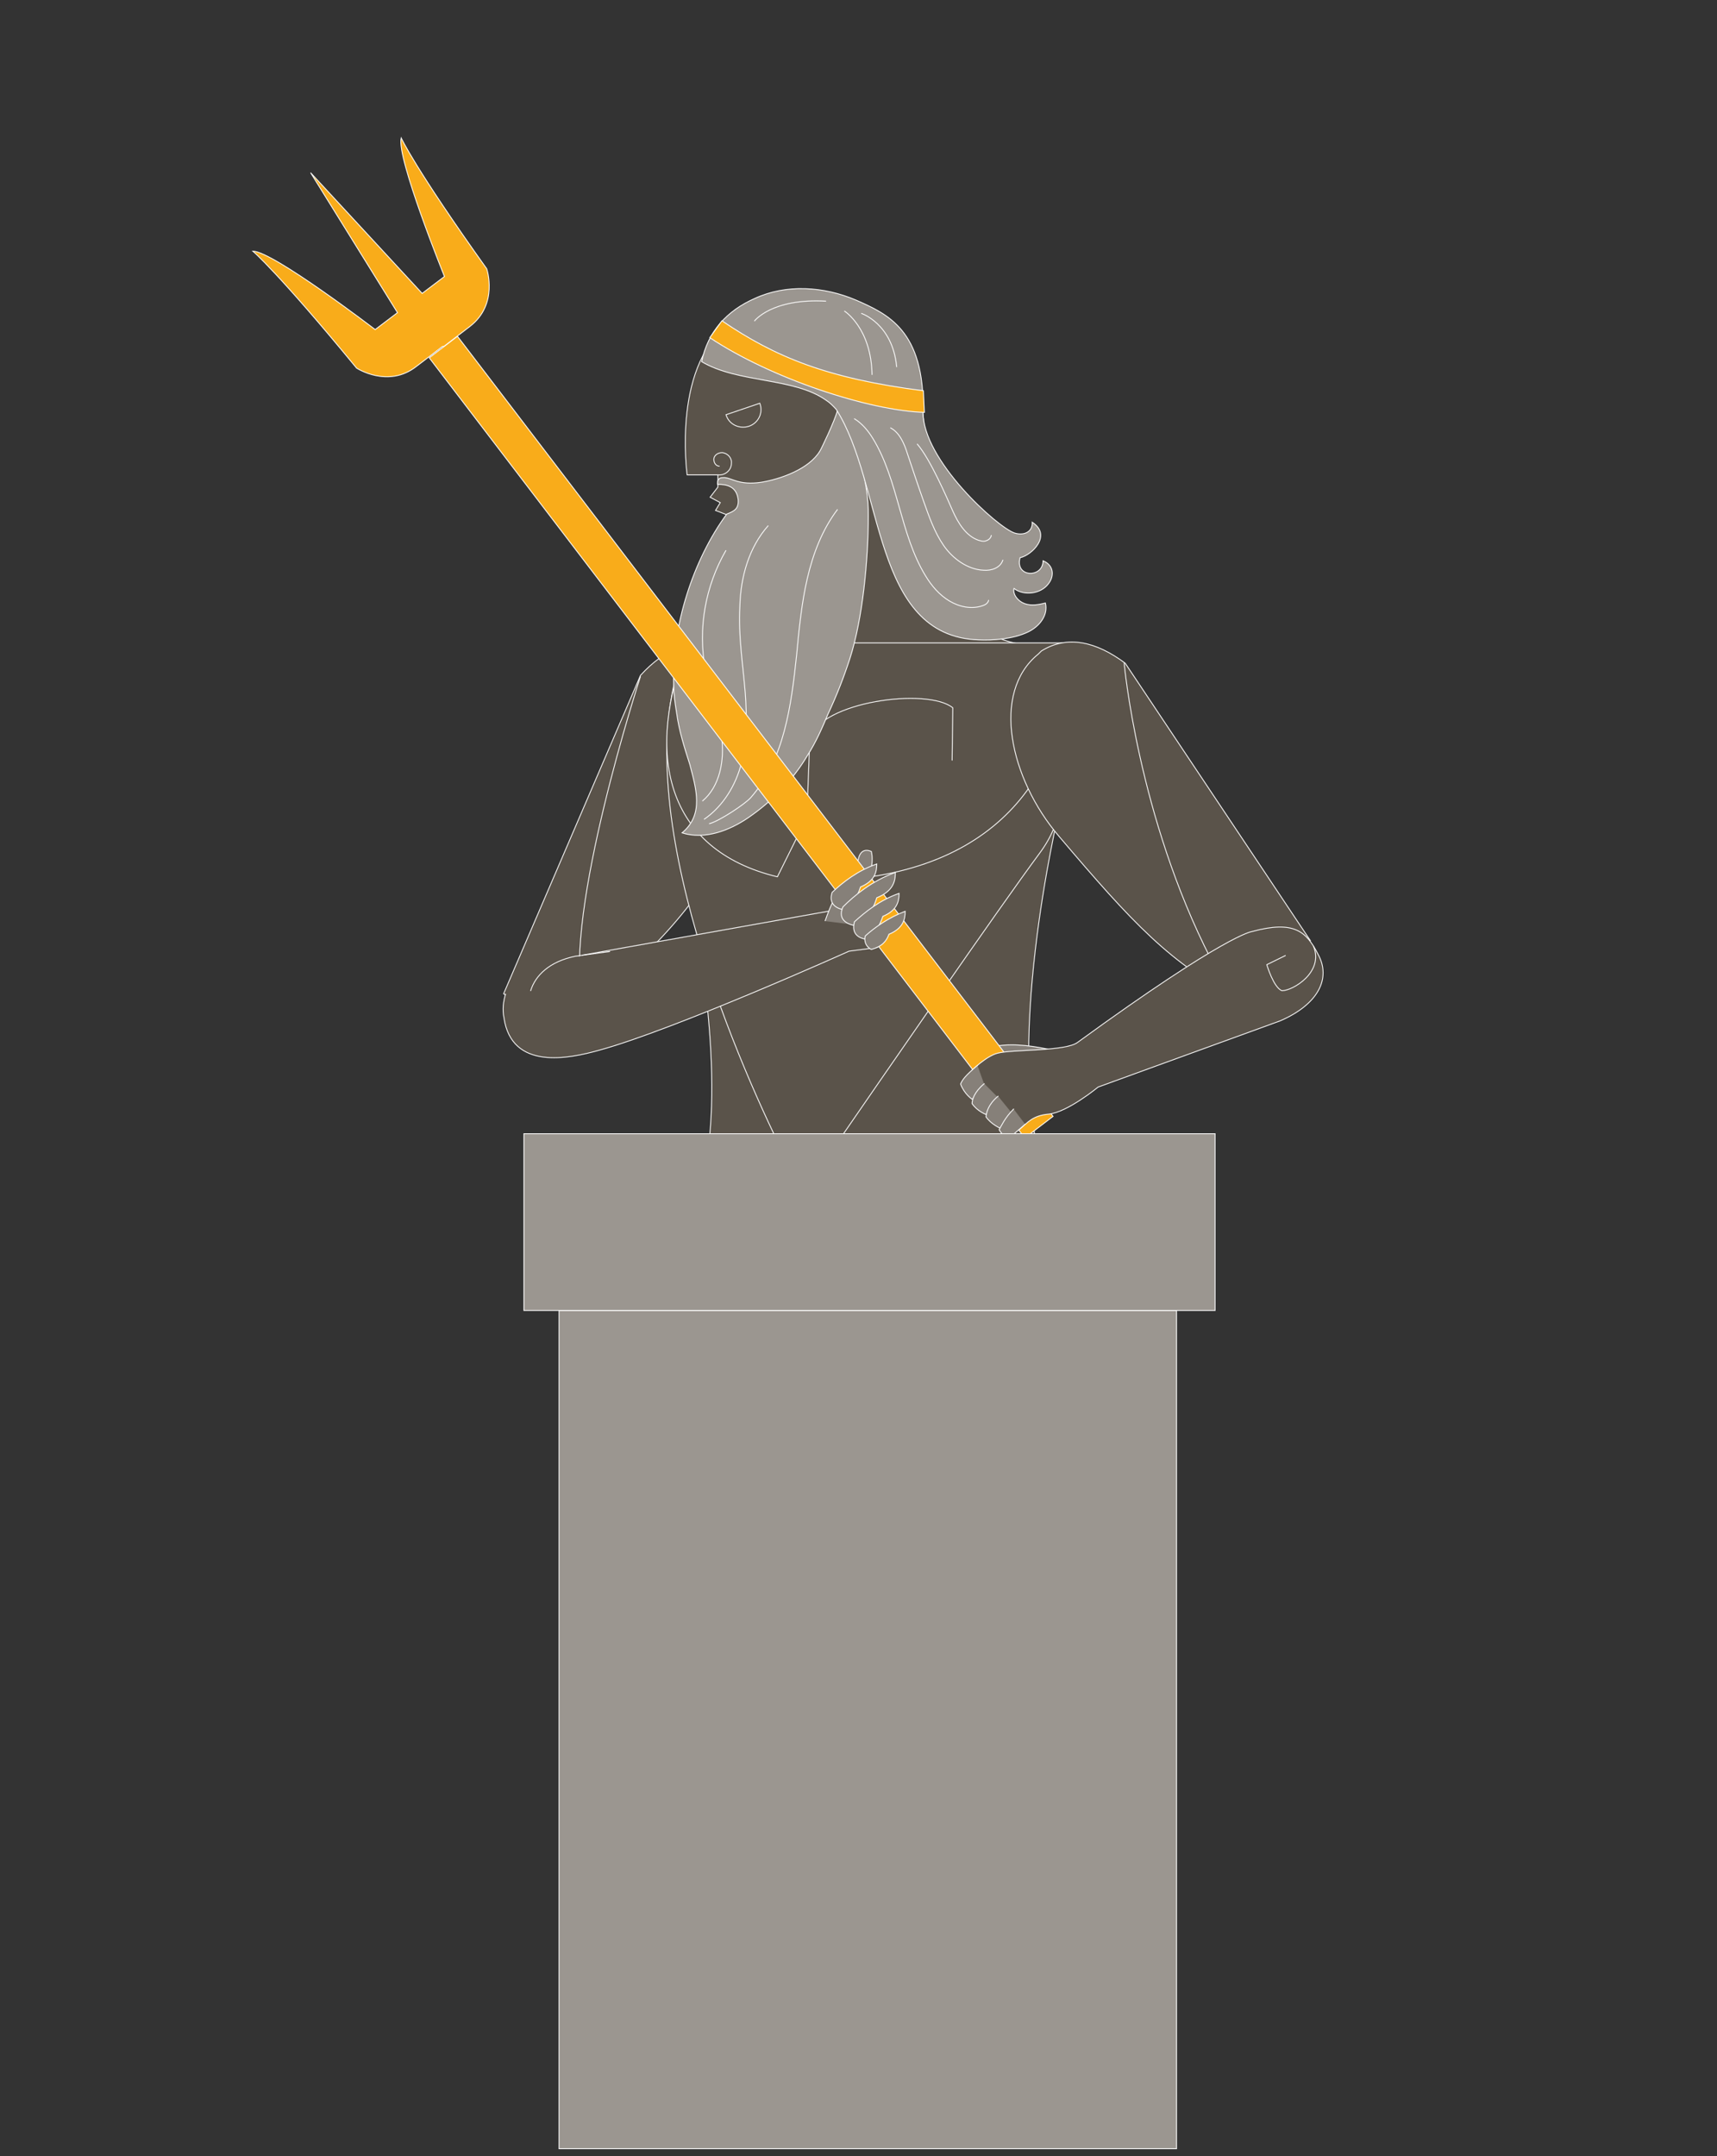 <?xml version="1.0" encoding="utf-8"?>
<!-- Generator: Adobe Illustrator 18.1.1, SVG Export Plug-In . SVG Version: 6.00 Build 0)  -->
<svg version="1.1" id="Warstwa_1" xmlns="http://www.w3.org/2000/svg" xmlns:xlink="http://www.w3.org/1999/xlink" x="0px" y="0px"
	 viewBox="0 0 508 637.9" enable-background="new 0 0 508 637.9" xml:space="preserve">
<rect x="0" y="0" width="508" height="637.9" fill="#333333" stroke="none"/>
<g>
	<path fill="#5A534A" stroke="#FFFFFF" stroke-width="0.251" stroke-linecap="round" stroke-miterlimit="10" d="M241.2,164.6
		c14.1,11.6,10,30.5,4.5,46.6l54.8-20.9c-18-3.4-33.7-30-30.3-48c0,0,4.3-12.7,2.7-20.9c-2.5-13.6-16.6-46.6-55.7-26.4
		c-18.7,11.4-13.9,45.5-13.9,45.5h9.1v3.6l-2.3,3l3,1.6l-1.4,2.3l3.6,1.4c0,0-6.1,14.3,0,17.7c8.4,4.8,36.2-11.1,39.1-13.4"/>
	<g>
		<path fill="#5A534A" stroke="#FFFFFF" stroke-width="0.251" stroke-miterlimit="10" d="M149,294l40.5-94.2
			c7.3-8,15.2-11.1,23.9-8l1.1,0.7c15.9,8.6,15,34.8,3.6,53.9c-16.8,29.1-30.9,40-49.6,54.6c-3.2-0.9-4.5-2-8-1.6
			C157.9,300.2,149,294,149,294z"/>
		<path fill="none" stroke="#FFFFFF" stroke-width="0.251" stroke-miterlimit="10" d="M189.5,200.1c0,0-23,70.5-17.1,95.8"/>
	</g>
	<path fill="#5A534A" stroke="#FFFFFF" stroke-width="0.251" stroke-linecap="round" stroke-miterlimit="10" d="M205.2,271.3
		c0.2,0.2,10,47.3,2.7,77.6h43.7l-17.5-60.5L205.2,271.3z"/>
	<path fill="#5A534A" stroke="#FFFFFF" stroke-width="0.251" stroke-linecap="round" stroke-miterlimit="10" d="M313.3,240.1
		c0,0-17.5,73.5-3.6,108.7l-68.9,0.2l19.8-78.9L313.3,240.1z"/>
	<path fill="#5A534A" stroke="#FFFFFF" stroke-width="0.251" stroke-linecap="round" stroke-miterlimit="10" d="M310.6,190.3
		c7.7,39.4,4.1,52.5-3,62.1c-12.3,16.6-46.6,66.4-62.1,88.9c-4.8,7.1-10.7,5.9-13.6,0.2c-14.6-29.3-48.5-107.8-28.4-151.1"/>
	<path fill="#5A534A" stroke="#FFFFFF" stroke-width="0.251" stroke-linecap="round" stroke-miterlimit="10" d="M230,259.4
		c-33.2-8-39.4-36.6-26.4-69.2h113.1c0,35.5-18.9,67.8-70.5,70.3c-1.1,0-7.7-18.2-7.7-18.2L230,259.4z"/>
	
		<line fill="none" stroke="#FFFFFF" stroke-width="0.251" stroke-linecap="round" stroke-linejoin="round" stroke-miterlimit="10" x1="239.6" y1="218.3" x2="238.7" y2="242.4"/>
	
		<path fill="#5A534A" stroke="#FFFFFF" stroke-width="0.251" stroke-linecap="round" stroke-linejoin="round" stroke-miterlimit="10" d="
		M387.7,278.3l-54.8-82.1c-8.6-6.4-17.1-8.4-24.8-3.6l-0.9,0.9c-14.1,11.4-8.4,36.9,6.1,53.9c21.8,25.7,33,37.8,53.9,48.5
		c3-1.6,8.6-6.6,12.1-6.8C381.8,289,385.4,280.1,387.7,278.3z"/>
	<path fill="none" stroke="#FFFFFF" stroke-width="0.251" stroke-linecap="round" stroke-miterlimit="10" d="M239.6,218.5
		c-2.7-10.9-24.6-13.6-32.1-7.7l0.2,15.5"/>
	
		<path fill="none" stroke="#FFFFFF" stroke-width="0.251" stroke-linecap="round" stroke-linejoin="round" stroke-miterlimit="10" d="
		M239.6,218.5c3-10.9,34.8-15.2,42.3-9.1l-0.2,15.5"/>
	<path fill="#9B9690" stroke="#FFFFFF" stroke-width="0.251" stroke-linecap="round" stroke-miterlimit="10" d="M200.2,211
		c-0.5-3-0.9-5.9-0.9-8.9c-0.5-16.8,5.7-36.4,15.7-50c2.3-0.9,3.6-1.6,3.4-4.3c-0.5-4.1-3.6-4.5-6.1-4.5c0,0-0.2-1.4,0.7-1.8
		c0.2-0.2,0.7-0.2,1.4-0.2c2.3,0.2,4.3,2.3,10.7,1.4c5.7-0.9,14.3-3.9,17.5-9.3c0.2-0.2,4.5-9.1,5.2-12.1c5,7.1,9.3,20.7,9.1,31.4
		c0,12.7-1.6,30.3-5.5,42.3c-1.8,5.5-3.9,10.9-6.4,16.2c-1.8,4.3-3.6,8.4-6.1,12.3c-4.3,7.3-10.5,13.6-17.5,18.4
		c-5.7,3.9-13,6.6-19.6,4.5c6.6-5.5,4.1-13.2,2.3-20.2C202.5,221.2,200.9,216.2,200.2,211z"/>
	<path fill="#9B9690" stroke="#FFFFFF" stroke-width="0.251" stroke-linecap="round" stroke-miterlimit="10" d="M244.4,118.4
		c1.1,0.7,2,1.6,3,2.7c14.3,22.5,10.5,67.1,42.1,68.2c4.1,0.2,10.2-0.2,14.6-2.3c3.4-1.6,6.1-5,5.2-8.6c-2,0.5-4.1,0.9-6.1,0.2
		c-2-0.7-3.6-2.7-3.2-4.5c3,2.3,8,1.6,10.2-1.4c1.8-2.3,1.6-5.5-1.6-6.8c0,5.2-8.4,5-6.8-0.9c3.4-0.7,9.6-6.6,3.6-10.5
		c0.2,2.7-2.3,4.1-5.2,3.2c-5-1.6-27.3-21.6-27.1-35.9c0.5-24.1-10.5-28.9-19.8-33c-9.6-4.1-20.7-4.8-30-0.5
		c-8.2,3.6-13.9,9.8-15.7,18.7C218.4,113.4,234.8,111.6,244.4,118.4z"/>
	<path fill="#F9AC1A" stroke="#FFFFFF" stroke-width="0.251" stroke-miterlimit="10" d="M273.5,122c-16.4-0.5-45.3-10-63.5-22.1
		l3.6-5c15.7,10.7,31.2,17.1,59.6,20.7L273.5,122z"/>
	<path fill="none" stroke="#FFFFFF" stroke-width="0.251" stroke-linecap="round" stroke-miterlimit="10" d="M212.5,140.5
		c2,0.2,3.9-1.4,3.9-3.4c0.2-1.6-1.1-3-2.7-3.2c-1.4,0-2.5,0.9-2.5,2s0.7,2,1.6,2"/>
	<path fill="none" stroke="#FFFFFF" stroke-width="0.251" stroke-linecap="round" stroke-miterlimit="10" d="M221.6,126.1
		c2.7-0.9,4.3-3.9,3.2-6.8l-10,3.4C215.7,125.7,218.9,127,221.6,126.1z"/>
	
		<path fill="none" stroke="#FFFFFF" stroke-width="0.251" stroke-linecap="round" stroke-linejoin="round" stroke-miterlimit="10" d="
		M332.6,196.2c0,0,4.1,45.5,25.7,87.6"/>
	<path fill="none" stroke="#FFFFFF" stroke-width="0.251" stroke-linecap="round" stroke-miterlimit="10" d="M252.8,123.9
		c2.3,1.4,4.1,3.6,5.5,5.9c7.5,12.3,8,28.2,15.5,40.5c1.8,3,4.1,5.7,7.1,7.5c3,1.8,6.6,2.5,9.8,1.4c0.7-0.2,1.6-0.7,1.8-1.6"/>
	<path fill="none" stroke="#FFFFFF" stroke-width="0.251" stroke-linecap="round" stroke-miterlimit="10" d="M263.5,126.6
		c2.7,1.4,4.1,4.8,5,7.7c1.6,4.8,3.2,9.6,4.8,14.1c1.6,4.5,3.2,9.1,5.9,13s7.1,7.1,11.8,7.3c2.3,0.2,5-0.7,5.7-3"/>
	<path fill="none" stroke="#FFFFFF" stroke-width="0.251" stroke-linecap="round" stroke-miterlimit="10" d="M271.4,131.4
		c3.9,4.5,8.9,16.2,10.5,19.8c1.6,3.6,3.9,7.3,7.5,8.6c0.7,0.2,1.6,0.5,2.3,0.2c0.7-0.2,1.4-0.7,1.6-1.6"/>
	<path fill="none" stroke="#FFFFFF" stroke-width="0.251" stroke-miterlimit="10" d="M214.8,162.8c-6.1,10.5-8.4,23.2-6.1,35.3
		c1.4,6.8,3.9,13.2,4.8,20c0.9,6.8-0.5,14.6-5.7,18.9"/>
	<path fill="none" stroke="#FFFFFF" stroke-width="0.251" stroke-miterlimit="10" d="M227.3,155.5c-5.7,6.4-8.2,15.2-8.4,23.9
		c-0.5,8.6,0.9,17.1,1.6,25.7c0.5,6.8,0.5,13.9-1.1,20.5c-1.6,6.6-5.5,13-11.1,16.8"/>
	<path fill="none" stroke="#FFFFFF" stroke-width="0.251" stroke-miterlimit="10" d="M247.8,150.7c-9.1,12.1-10.7,28-12.1,43
		c-1.6,15-3.6,30.9-13.6,42.3c-1.8,2-9.6,7.1-12.3,7.7"/>
	<path fill="#5A534A" stroke="#FFFFFF" stroke-width="0.251" stroke-miterlimit="10" d="M172.2,282.6l72.8-13c0.5,0,5-2.5,6.6-1.6
		c4.3,3,8,12.3,8,12.3l-8.4,1.1c0,0-51.6,23.2-73.9,29.3c-8.9,2.5-25.9,6.1-28.2-9.6c-0.5-2.5-0.2-4.8,0.5-7.1"/>
	
		<path fill="#868079" stroke="#FFFFFF" stroke-width="0.251" stroke-linecap="round" stroke-linejoin="round" stroke-miterlimit="10" d="
		M306.9,317.7c-5,2-6.6-3-6.6-3s-9.6,2.3-15-2.7c0-1.8,1.4-3.6,5.9-1.4l1.6-0.7c5.2-1.4,11.6-0.7,17.3,0.5"/>
	<path fill="#868079" stroke="#FFFFFF" stroke-width="0.251" stroke-miterlimit="10" d="M252.1,273.5c4.3-3.4,0.7-7.3,0.7-7.3
		s6.6-7.1,5-14.3c-1.6-0.7-3.9-0.7-4.1,4.3l-1.4,1.1c-3.6,3.9-6.4,10-8.2,15.2"/>
	<g>
		
			<rect x="214.1" y="72.9" transform="matrix(-0.795 0.607 -0.607 -0.795 526.019 258.274)" fill="#F9AC1A" stroke="#FFFFFF" stroke-width="0.251" stroke-miterlimit="10" width="10.5" height="290.3"/>
		<path fill="#F9AC1A" stroke="#FFFFFF" stroke-width="0.251" stroke-miterlimit="10" d="M131.5,81.8l-6.6,5l-33-35.7l25.7,41.4
			l-6.6,5c0,0-30.3-23.2-36.2-23.2c0,0,7.3,6.1,30.7,34.6c0,0,9.3,6.1,17.7-0.5c0.7-0.5,7.7-5.9,7.7-5.9h0.2h0.2
			c0,0,6.8-5.2,7.7-5.9c8.6-6.6,5-17.1,5-17.1c-21.4-30-25.3-38.7-25.3-38.7C117.2,46.5,131.5,81.8,131.5,81.8z"/>
	</g>
	<path fill="#2E0005" stroke="#FFFFFF" stroke-width="0.168" stroke-miterlimit="10" d="M290.5,311.5"/>
	<g>
		<path fill="#868079" stroke="#FFFFFF" stroke-width="0.251" stroke-miterlimit="10" d="M246.2,264c3.2-3,7.5-6.4,13.2-8.4l0,0
			c0,2.3-0.5,5-4.8,6.8l0,0c-0.9,3-2.7,5.2-4.5,6.8C250,269.2,244.6,268.8,246.2,264z"/>
		<path fill="#868079" stroke="#FFFFFF" stroke-width="0.251" stroke-miterlimit="10" d="M249.4,268.3c3.4-3.4,8.6-7.7,15.5-10.2
			l0,0c0,2.5-0.5,5.5-5.5,7.5l0,0c-1.1,3.9-3.4,6.4-5.9,8.2C253.7,274,247.1,273.5,249.4,268.3z"/>
		<path fill="#868079" stroke="#FFFFFF" stroke-width="0.251" stroke-miterlimit="10" d="M256.4,277.9c2.7-2,3.9-4.1,4.8-6.8l0,0
			c4.3-1.8,4.8-4.5,4.8-6.8l0,0c-5.7,2-10,5.5-13.2,8.4C252.8,272.9,251.2,277.2,256.4,277.9z"/>
		<path fill="#868079" stroke="#FFFFFF" stroke-width="0.251" stroke-miterlimit="10" d="M256,276.9c3-2.7,7.1-5.5,11.8-7.3l0,0
			c0,2.3-0.5,5-4.8,6.8l0,0c-0.7,2-2,3.6-5.2,4.5C258,281,255.3,279.9,256,276.9z"/>
	</g>
	
		<path fill="none" stroke="#FFFFFF" stroke-width="0.251" stroke-linecap="round" stroke-linejoin="round" stroke-miterlimit="10" d="
		M157,293.1c1.4-4.5,5.5-8.6,13.2-10.2l10.2-1.4"/>
	<path fill="none" stroke="#FFFFFF" stroke-width="0.251" stroke-miterlimit="10" d="M223.2,95c0,0,5-6.8,21.2-5.9"/>
	<path fill="none" stroke="#FFFFFF" stroke-width="0.251" stroke-miterlimit="10" d="M254.8,92.7c0,0,9.3,3,10.5,15.9"/>
	<path fill="none" stroke="#FFFFFF" stroke-width="0.251" stroke-miterlimit="10" d="M249.8,92c0,0,8,5,8.2,18.9"/>
	<g>
		
			<path fill="#5A534A" stroke="#FFFFFF" stroke-width="0.251" stroke-linecap="round" stroke-linejoin="round" stroke-miterlimit="10" d="
			M370.4,275.6c0,0-7.5,0.7-51.6,32.8c-3.6,2.7-19.3,2-23.7,3.2c-3.4,0.9-7.7,5.2-7.7,5.2s11.6,19.6,14.3,17.3
			c2.3-2,3.9-4.1,8.6-4.5c5.5-0.5,14.6-8,14.6-8l53.9-19.6c11.1-4.8,15.2-12.5,11.1-19.8C386.5,275.6,382.9,272.2,370.4,275.6z"/>
		
			<path fill="#868079" stroke="#FFFFFF" stroke-width="0.251" stroke-linecap="round" stroke-linejoin="round" stroke-miterlimit="10" d="
			M289.2,315.2c-3.6,3-4.5,4.3-5,5.5c1.1,3,3.4,4.5,3.4,4.5l4.1-3"/>
		
			<path fill="#868079" stroke="#FFFFFF" stroke-width="0.251" stroke-linecap="round" stroke-linejoin="round" stroke-miterlimit="10" d="
			M291.2,320.6c-3,2.5-3.6,4.8-3.6,5.9c1.6,2.3,4.1,3.2,4.1,3.2l4.1-4.5"/>
		
			<path fill="#868079" stroke="#FFFFFF" stroke-width="0.251" stroke-linecap="round" stroke-linejoin="round" stroke-miterlimit="10" d="
			M295.3,324.3c-3,2.5-3.4,4.8-3.6,6.1c1.6,2.3,4.3,3.4,4.3,3.4l4.1-3.6"/>
		
			<path fill="#868079" stroke="#FFFFFF" stroke-width="0.251" stroke-linecap="round" stroke-linejoin="round" stroke-miterlimit="10" d="
			M299.9,328.1c-2.7,2.7-3.6,5-4.3,6.1c1.4,2.5,3.2,2.3,3.2,2.3l4.5-3.9"/>
	</g>
	
		<path fill="none" stroke="#FFFFFF" stroke-width="0.251" stroke-linecap="round" stroke-linejoin="round" stroke-miterlimit="10" d="
		M388.6,279.9c3.2,7.7-6.1,13.2-9.3,13.2c-2.5-0.9-4.5-7.7-4.5-7.7l5.5-2.7"/>
	<g>
		
			<rect x="165.4" y="387.7" fill="#9B9690" stroke="#FFFFFF" stroke-width="0.251" stroke-linecap="round" stroke-miterlimit="10" width="182.7" height="248"/>
		
			<rect x="155" y="335.4" fill="#9B9690" stroke="#FFFFFF" stroke-width="0.251" stroke-linecap="round" stroke-miterlimit="10" width="204.5" height="52.3"/>
	</g>
</g>
</svg>
